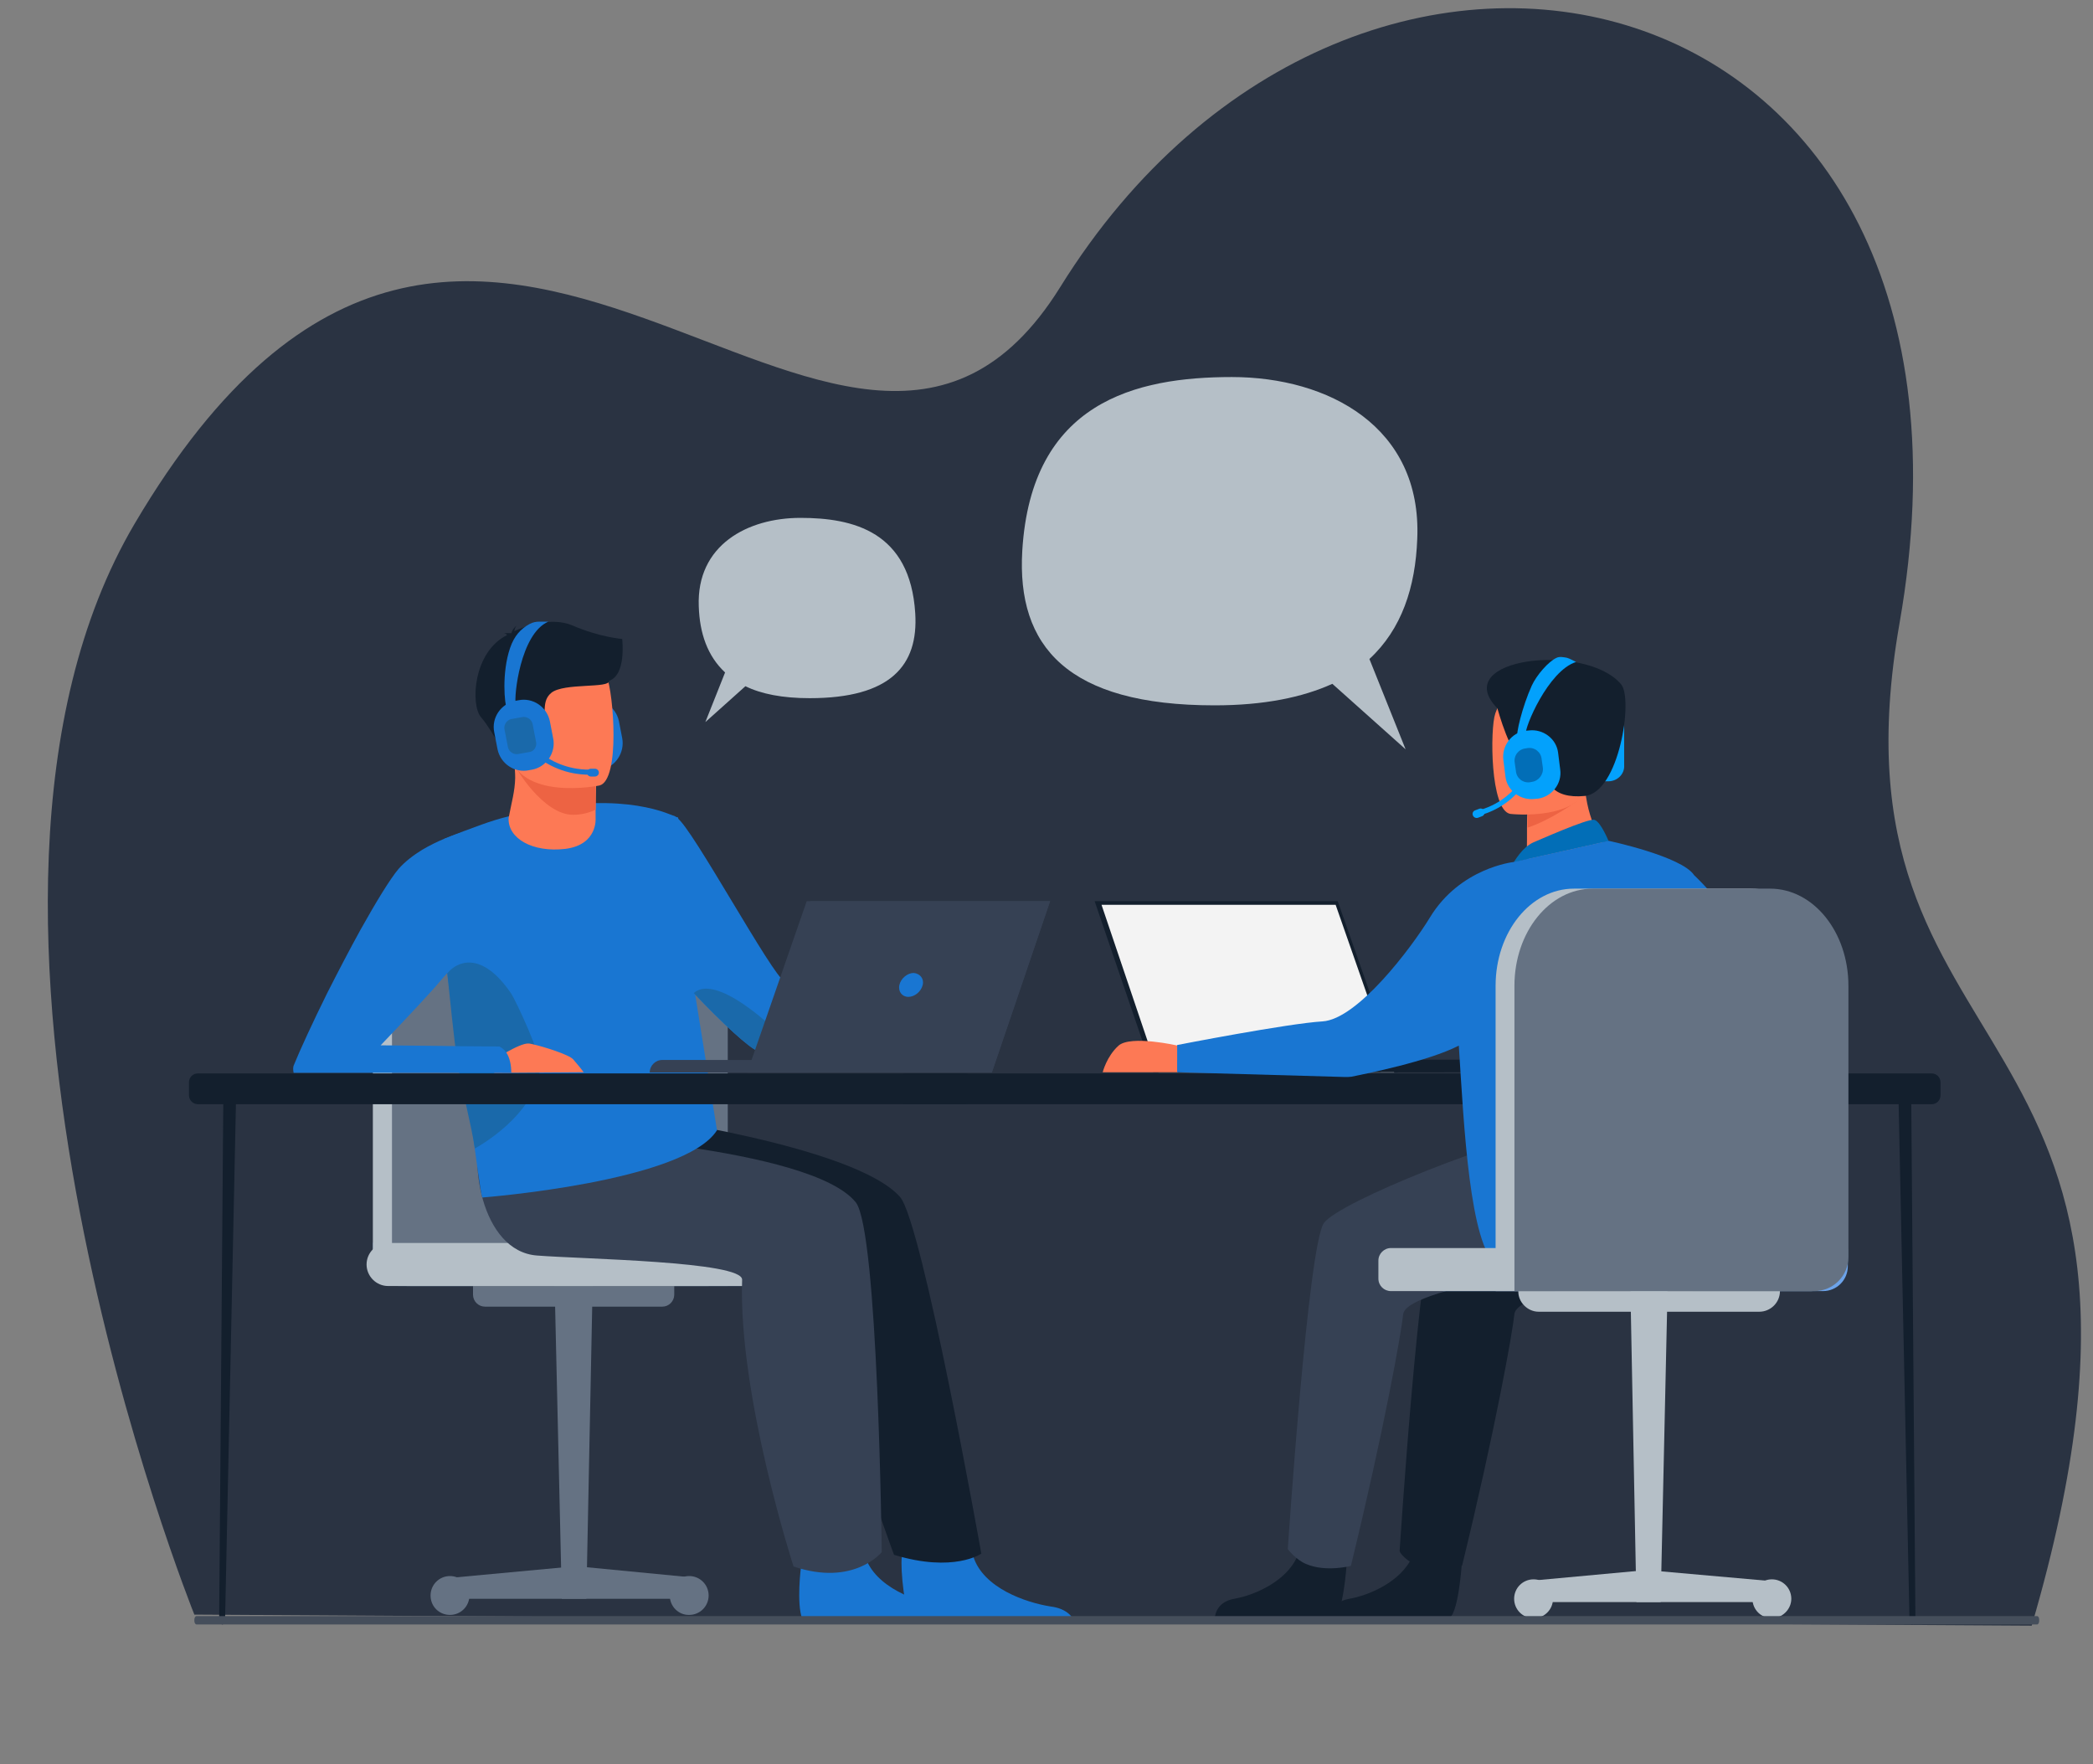 <?xml version="1.0" encoding="utf-8"?>
<!-- Generator: Adobe Illustrator 25.2.1, SVG Export Plug-In . SVG Version: 6.00 Build 0)  -->
<svg version="1.1" id="Layer_1" xmlns="http://www.w3.org/2000/svg" xmlns:xlink="http://www.w3.org/1999/xlink" x="0px" y="0px"
	 viewBox="0 0 700 590" style="enable-background:new 0 0 700 590;" xml:space="preserve">
<rect x="0" y="0" width="700" height="590" fill="#808080" stroke="none"/>
<style type="text/css">
	.st0{fill:#FD7955;}
	.st1{fill:#131F2D;}
	.st2{fill:#ED6343;}
	.st3{fill:#1976D2;}
	.st4{fill:#B5BFC7;}
	.st5{fill:#4B9BA9;}
	.st6{fill:#364154;}
	.st7{fill:#1A69AA;}
	.st8{fill:#B53C37;}
	.st9{fill:#99AEF9;}
	.st10{fill:#FFFFFF;}
	.st11{fill:#2A3342;}
	.st12{fill:#6CA3EA;}
	.st13{fill:#657283;}
	.st14{fill:#F3F3F3;}
	.st15{fill:#03A1FC;}
	.st16{fill:#026EB7;}
	.st17{fill:#454E5B;}
</style>
<g>
	<g>
		<path class="st0" d="M895.7,458.4c0.3,3.8,5.8,4,12,3.2s4.6,0.9,13.3,1c8.7,0.1,11.7-2.8,12.1-4c0.4-1.1-3.8-2-8.2-3.1
			c-0.5-0.1-1.2-0.3-1.7-0.4c-5-1.3-8.3-5-12.7-8.3c-4.1-3.1-9.3-14.4-9.3-14.4l-12-0.5c0,0,5,10.2,6.8,14.5
			c1.1,2.6,0.6,5.8,0.1,8.1C895.9,455.7,895.6,457.1,895.7,458.4z"/>
		<path class="st1" d="M907.7,461.6c6.2-0.7,4.6,0.9,13.3,1c8.7,0.1,11.7-2.8,12.1-4c0.4-1.1-3.8-2-8.2-3.1v0.1c0,0-5.6,3-12.7,2.2
			c-5.8-0.5-11.8-3-15.8-3.4c-0.2,1.3-0.5,2.7-0.4,4.1C896,462.4,901.5,462.4,907.7,461.6z"/>
	</g>
	<g>
		<path class="st0" d="M813.8,459.3c0.3,3.8,5.8,4,12,3.2s4.6,0.9,13.3,1c8.7,0.1,11.7-2.8,12.1-4c0.4-1.1-3.8-2-8.2-3.1
			c-0.5-0.1-1.2-0.3-1.7-0.4c-5-1.3-8.3-5-12.7-8.3c-4.1-3.1,0-21.6,0-21.6l-13-1.3c0,0,0.6,15.6,0.6,22.7c0,2.8-1.3,5.5-1.8,7.9
			C814,456.6,813.8,457.9,813.8,459.3z"/>
		<path class="st1" d="M825.8,462.5c6.2-0.7,4.6,0.9,13.3,1c8.7,0.1,11.7-2.8,12.1-4c0.4-1.1-3.8-2-8.2-3.1v0.1c0,0-5.6,3-12.7,2.2
			c-5.8-0.6-11.8-3-15.8-3.4c-0.2,1.3-0.5,2.7-0.4,4.1C814.1,463.1,819.6,463.2,825.8,462.5z"/>
	</g>
	<path class="st1" d="M851.9,139.7c2.2-9.2-1-13.6-4-15.8c-1.4-3.4-3-5.9-4.6-6.7c-3-1.7-6.5-1.8-9-1.7c0.6-0.6,1.9-0.9,1.9-0.9
		c-1.5-0.2-5,1.3-5,1.3c-21.4-8.2-24.8,23.3-24.4,30.6c0.4,7.4,0.4,15.9-10.8,21.7c-21.3,11,7.1,52.5,7.1,52.5
		c-0.5-5.9,26.7-37.2,41-46.5c3.4-5.1,4.7-14.1,4.8-14.9c-0.6,7.2-1.8,11.1-2.9,13.5C852.6,166.7,853.6,152.3,851.9,139.7z"/>
	<path class="st0" d="M843.4,174.5c0.1,0-6.8,3.6-12.1,2.2c-4.9-1.4-8.1-7.7-8-7.7c2-0.4,2.7-3.3,2.7-15.6l1,0.2l15.8,3.1
		c0,0-0.3,5-0.3,9.7C842.2,170.4,842.6,174.1,843.4,174.5z"/>
	<path class="st2" d="M842.7,156.8c0,0-0.3,5-0.3,9.7c-8.9-0.2-13.6-8.3-15.5-12.8L842.7,156.8z"/>
	<path class="st3" d="M907.1,438.6c0.7,2.5-1,4.9-3.5,5l-6.2,0.3l-6.5,0.2c-1.6,0-3.2-0.6-4.3-1.9c-5.2-6.4-21.3-27.8-31.1-58.8
		c-0.3-0.9-0.5-1.7-0.9-2.7c-6.4-18.8-19.8-42.3-26.8-63.7c-1.1-3.4-2.1-6.6-3-9.6c-0.3-1-0.5-1.9-0.9-2.9
		c-5.2-18.1-6.7-29.8-8.1-42.5l50.8,0.4C866.7,262.5,877.4,345.6,907.1,438.6z"/>
	<path class="st4" d="M859.7,233.3c-0.1,24.2,3.5,34.5,3.5,34.5s-21.8,11-47.7,2.9c-0.3-0.1-7.1-40-6.4-43.6
		c1.2-6.7,1.2-13.7,0.6-20.3c-1.6-17.4-6.3-31.9-6.3-31.9c7.1-1.6,13.7-4.4,20.9-7.2c1.7,2.1,6.8,4.3,11.3,4.2
		c5.1-0.1,6.8-2.4,6.5-4.7c5.5,3.1,9.8,6,9.8,6c4.7,8.1,14.1,15.9,14.9,28.4C867.2,204.9,859.7,232.7,859.7,233.3z"/>
	<path class="st5" d="M816,236c-2.2,3.1-6.5,22.2-17.1,24.7c5.5-13.6,9.6-19.6,10.3-23.7c1.2-7.8,1.2-15.9,0.6-23.5
		c3.5-6.2,6.2-10.5,6.2-10.5c0.3-1,5.7-17.5,7.4-2.8C824.9,214.9,818.4,232.5,816,236z"/>
	<path class="st6" d="M852,171.6c0,0,7.6,4.1,10.7,8.1c3.2,4.1,21.8,37.5,21.8,40.8c0,3.3-18.9,1.2-18.9,1.2L852,171.6z"/>
	<path class="st0" d="M845.7,161.2c0,0-20.9,0.3-20.9-12.7c0-13-2.8-21.8,10.7-22.6c13.4-0.7,16,4.2,17.1,8.6
		C853.5,138.8,851.1,160.7,845.7,161.2z"/>
	<path class="st1" d="M844.8,125.6c0,0-5.8,15.3-14.5,17.6c-8.8,2.2-12.6-0.1-12.6-0.1s6.7-5.3,8.1-14.8
		C825.9,128.4,840.5,118.3,844.8,125.6z"/>
	<path class="st1" d="M843.4,126.9c0,0,4.3,3.4,5.3,6.7s1.5,10.2,3.5,9.9c0,0,4.3-10.4-0.5-16.4C846.6,121,843.4,126.9,843.4,126.9z
		"/>
	<path class="st6" d="M842.2,167.5c0,0,12.1,29.9,12.5,36c0.3,6.1,1.4,99.2,1.4,99.2s-0.7,4.3,7.5,2.5c8.2-1.8,10.4-3.5,10.4-3.5
		s-7.8-57.4-5.7-77.4s-16.5-52.6-16.5-52.6L842.2,167.5z"/>
	<path class="st7" d="M897.4,444l-7.1,0.2c-1.3,0-2.5-0.5-3.3-1.5c-4.8-5.8-21.5-27.5-31.4-59.3c-0.3-0.9-0.5-1.7-0.9-2.7
		c-6.4-18.8-19.8-42.3-26.8-63.7c-1.1-3.4-2.1-6.6-3-9.6c-0.3-1-0.5-1.9-0.9-2.9l7.5-5.7c0,0,22.4,36.3,29.4,70.7
		C866.9,399.3,891.1,435.1,897.4,444z"/>
	<path class="st3" d="M832.2,372.7c0.1,15.7-0.6,50.9-2.6,68c-0.2,1.6-1.5,2.8-3.1,2.8h-5.3c-2.2,0-4,0-5,0c-1,0-1.8-0.7-1.9-1.6
		c-5.2-26.8-9.1-49.2-11.8-68.4c-2.4-16.1-4.4-29.9-6-41.8c-1.6-12-2.7-22-3.1-30.5c-0.1-1.3-0.1-2.7-0.1-3.8c0-1.3,0-2.5,0-3.7
		l43.9-4.3C836.7,318.4,832.2,363.1,832.2,372.7z"/>
	<path class="st7" d="M821.3,443.6c-2,0-3.5,0-4.7,0c-1.2,0-2.1-0.9-2.4-2c-5.2-26.7-9-48.8-11.8-68.1c-2.4-16.1-4.4-29.9-6-41.8
		c-1.6-12-2.7-22-3.1-30.5l16.1,9.5c0,0-10.3,3.6-6.4,31.1C807.2,369.2,815.8,439.6,821.3,443.6z"/>
	<path class="st6" d="M823.4,300.9c0,0-3.1,11.2-13.8,9.7c-10.7-1.4-25.9-7.8-25.9-7.8s4.6-14.4,10.3-33.5
		c6.8-23,15.4-52.6,19.5-71.3c1.2-5.2,1.9-9.6,2.1-12.7l8.9-17.2c0,0,13.3,29.7,14,37.2C839,212.8,823.4,300.9,823.4,300.9z"/>
	<path class="st1" d="M822.9,220.9c-0.4,12.1-3.3,35.7-28.8,48.3c-0.1,0-0.1,0.1-0.2,0.1c6.8-23,15.4-52.6,19.5-71.3
		C818,205,823.2,214.3,822.9,220.9z"/>
	<path class="st0" d="M812.7,204.1l11.8-36.1c0,0-14.8,4.4-22.2,8.1c0,0-4.6,6-7.5,19.8c0,0-3,33.1,3.7,45.3c0,0,21.4,4.3,55.7-7.5
		v-7.8c0,0-37.4,1.9-45.1,2.9L812.7,204.1z"/>
	<path class="st6" d="M824.4,168.1c0,0-21.7,1.5-26.9,13.1c-5.2,11.7-6.9,50.4-0.2,61.8c0,0,9.2,2.6,25.3-0.4c0.2,0,0.4-0.1,0.6-0.1
		c0,0,5.1-12.6,0.5-15.2c0,0-13.7,0.7-12.3-3.8C813,219.1,824.4,168.1,824.4,168.1z"/>
	<g>
		<path class="st8" d="M878.9,230.9l-0.6,2l-35.6-11.1c0,0-0.4-0.5-0.2-1.3c0.2-0.7,0.9-0.7,0.9-0.7L878.9,230.9z"/>
		<polygon class="st8" points="881.5,232.8 878.9,230.9 878.3,232.9 		"/>
	</g>
	<path class="st0" d="M854.1,225.9c0,0,8.1-5,11.4-4.2c3.4,0.7,12.1,7.1,7.9,8.3c-4.2,1.4-7.5-0.1-9.1,1c-1.6,1-2.8,2.8-10.3,2.8
		C846.6,233.7,854.1,225.9,854.1,225.9z"/>
	<g>
		<polygon class="st1" points="851.1,270 888.1,270.1 902.4,216.2 865.3,216.2 		"/>
		<path class="st9" d="M866.9,212.5c0,0-2.9,0.4-1.6,3.7h12.6l-4.1-3.7H866.9z"/>
		<path class="st10" d="M866.9,212.5c0,0,5.6,0,7.5,4.5c2.4,5.5,1.4,20.8,1.4,20.8h29.7c0,0,4.7-18.1-5.1-25.3H866.9z"/>
	</g>
	<path class="st0" d="M895.2,243c0,0-4.5-3.3-5.9-1.4c-1.4,1.9,1.1,11.8,4,11C896.2,251.9,896.2,245,895.2,243z"/>
</g>
<path class="st11" d="M65,540c0,0-95.4-236.9-20-364.8C159.8-19.6,281.8,213.1,354.6,96C454.2-64.4,674-12.1,635.3,208.4
	C608.2,363,741.1,333.2,679.5,543.7L65,540z"/>
<g>
	<g>
		<path class="st12" d="M261.1,430.1H133.3c-4.7,0-8.5-3.7-8.5-8.5v-6h136.3L261.1,430.1L261.1,430.1z"/>
		<g>
			<polygon class="st13" points="196.1,534.7 187.9,534.7 185.5,430.1 198.2,430.1 			"/>
			<polygon class="st13" points="231.9,534.7 151.8,534.7 151.8,527.6 192.6,523.8 231.9,527.6 			"/>
			<path class="st13" d="M144,533.6c0-3.6,2.9-6.5,6.5-6.5s6.5,2.9,6.5,6.5s-2.9,6.5-6.5,6.5S144,537.3,144,533.6z"/>
			<path class="st13" d="M224,533.6c0-3.6,2.9-6.5,6.5-6.5c3.6,0,6.5,2.9,6.5,6.5s-2.9,6.5-6.5,6.5C227,540.2,224,537.3,224,533.6z"
				/>
			<path class="st13" d="M221.5,437h-59.3c-2.2,0-4-1.8-4-4v-2.9h67.3v2.9C225.5,435.2,223.7,437,221.5,437z"/>
		</g>
		<path class="st4" d="M136.2,430.1c-6.3,0-11.5-5.1-11.5-11.5v-91.2c0-18,11.8-32.7,26.3-32.7h59.7c14.6,0,26.3,14.6,26.3,32.7
			v102.7H136.2z"/>
		<path class="st13" d="M137.4,430.1c-3.5,0-6.3-2.8-6.3-6.3v-96.4c0-18,11.8-32.7,26.3-32.7h59.7c14.6,0,26.3,14.6,26.3,32.7v24.8
			v77.9H137.4z"/>
		<path class="st4" d="M275.6,430.1H129.8c-4,0-7.2-3.3-7.2-7.2l0,0c0-4,3.3-7.2,7.2-7.2h146c4,0,7.2,3.3,7.2,7.2l0,0
			C282.9,426.8,279.6,430.1,275.6,430.1z"/>
	</g>
</g>
<g>
	<path class="st3" d="M359.6,542.8h-54.4c-2.7-3.1-4.1-18.2-3.6-22c0.1-0.7,1.1-4.3,1.1-4.3s20.1-8.5,22.6,2.9
		c0.1,0.4,0.1,0.7,0.2,1.1c3.3,10.6,17.6,15.5,26,16.8C356.9,538,358.9,540.9,359.6,542.8z"/>
	<path class="st1" d="M211.6,373.2c1.9,0,74.4,10.1,89.4,27.1c7.5,8.5,27.2,119.3,27.2,119.3s-9.2,6.5-29.2,0.4
		c0,0-26.6-71.8-25.5-91.9c0.2-5.6-64.4-8-75.8-10.6c-11.5-2.7-25.6-9.3-19.5-20.3C184.3,386.1,211.6,373.2,211.6,373.2z"/>
	<path class="st3" d="M323.5,542.8h-54.4c-2.7-3.1-1.7-15-1.2-18.8c0.1-0.7,0.1-1.2,0.1-1.2s18.6-14.9,21.1-3.5
		c0.1,0.4,0.1,0.7,0.2,1.1c3.3,10.6,17.6,15.5,26,16.8C320.7,538,322.7,540.9,323.5,542.8z"/>
	<path class="st6" d="M182.7,379.1c1.9,0,88.4,4.3,103.5,23c7.5,9.3,8.7,117,8.7,117s-9.3,11.6-29.5,4.8c0,0-18.5-57.2-17.2-95.9
		c0.2-6.2-53.8-6.9-68.6-8.1c-18.8-1.4-23.6-33.1-17.4-45.2C168.3,362.4,182.7,379.1,182.7,379.1z"/>
	<g>
		<path class="st3" d="M201.1,257.4l-1.1,0.2c-4.8,1-9.5-2.2-10.5-7l-1.1-5.7c-1-4.8,2.2-9.5,7-10.5l1.1-0.2c4.8-1,9.5,2.2,10.5,7
			l1.1,5.7C209,251.6,205.9,256.5,201.1,257.4z"/>
		<path class="st3" d="M239.8,378c-10.9,17.3-78.5,22.5-78.5,22.5c-1.1-2.8-6.3-47.4-7.1-50.5c-2.2-7.7-3.6-16.2-4.6-24.5
			c0-0.1,0-0.2,0-0.4c-1.6-14.4-1.6-28.3-1.3-36.6c0.1-4.8,0.4-7.7,0.4-8l0,0c0.1-0.1,0.4-0.1,0.5-0.2c4.1-1.7,8-3.1,11.8-4.5l0,0
			c3.1-1.1,6.2-2.1,9.2-2.8c5.2-1.4,9.9-2.4,14.4-3.1c5.2-0.8,9.9-1.2,14.3-1.3c0.2,0,0.4,0,0.6,0c1.1,0,2.2,0,3.3,0
			c10.6,0.2,17.6,2.3,21.1,3.7c0.5,0.2,1,0.4,1.3,0.5h0.1c0.4,0.1,0.7,0.4,1,0.5c0,0,0,0,0.1,0c0.1,0,0.2,0.1,0.4,0.1l5.6,58.6
			L239.8,378z"/>
		<path class="st3" d="M311.5,346.1c-7.7,3.6-53.8,6.6-58.2,5.3c-2.3-0.6-11.7-9.1-21.3-19.3l0,0c-9.1-9.8-18.1-21.1-21.3-29.4
			c-6.3-16.9-0.8-32-0.8-32s11.7,0,16.6,2.9c4.8,2.9,32.1,53.3,35.9,54.6c3.6,1.3,47,3.9,52,6.2
			C314.1,334.5,319.2,342.6,311.5,346.1z"/>
		<path class="st0" d="M199.2,270.7v2.9c0,0,0.8,8.9-10.1,10.3c-11,1.3-19.3-3.5-19-10.3c1-5.3,2.1-8.9,2.2-13.4
			c0-1.7-0.1-3.4-0.4-5.3l21.3-0.5l6.3,1L199.2,270.7z"/>
		<path class="st2" d="M199.2,255.3v15.5c-2.3,1.1-4.8,1.7-7.6,1.7c-9.8,0-19.5-15.7-19.8-17.6L199.2,255.3z"/>
		<path class="st0" d="M200.5,262.7c0,0-27.2,5.6-30.4-11.5c-3.1-17-8.8-27.8,8.5-32c17.3-4.2,21.9,1.6,24.3,7
			C205.2,231.7,207.5,260.9,200.5,262.7z"/>
		<path class="st1" d="M208.1,213.7c0,0-7.6-0.6-16.6-4.5c-7.2-3.1-16.4,0.4-19.5,1.9c0.1-0.5,0.2-1.1,0.7-1.8c0,0-1.3,1-1.6,2.3
			c-0.1,0.1-0.2,0.1-0.1,0.2c0,0-1.6-0.2-2.5,0.1c0,0,0.7-0.1,1,0.4l0.1,0.1c-11.4,5.6-12.3,23.4-8.7,27.5c4.3,5,9.7,16.2,9.7,16.2
			s1.9-2.7,1.1-7s3-4.3,7.7-6.4c4.8-2.1,0.8-7.6,5-11c4.2-3.4,19.6-1.4,19.3-4C209.5,225.7,208.1,214.2,208.1,213.7z"/>
		<path class="st7" d="M158.8,384.1c-1.3-8.8-4.5-20.1-5.9-29.5c-1.2-8-2.4-20.7-3.3-29c0-0.1,0-0.2,0-0.4c0,0,0.1,0.2,0.2,0.1
			c3-3.6,11.2-7.6,21.1,6.9c1.9,2.9,10.1,20.8,9.8,24.4C179.4,373.2,158.8,384.1,158.8,384.1z"/>
		<path class="st0" d="M165.3,358.8c-0.2-1.3,0-3,1.1-5.1c0,0,1.3-0.8,3-1.8c2.5-1.4,5.9-3.1,7.5-2.9c0.2,0,0.6,0.1,1.1,0.2
			c3.7,0.8,12.3,3.5,13.7,5.1c1.1,1.3,2.5,2.9,3.5,4.3L165.3,358.8L165.3,358.8z"/>
		<path class="st3" d="M171,358.8H98.2c-0.2-1-0.2-1.8,0-2.4c2.2-5.4,6.4-14.5,11.2-24.2c3.6-7.1,7.5-14.6,11.2-21.3
			c5.2-9.3,9.9-17,12.7-20.3c2.2-2.5,5-4.6,7.9-6.4c2.4-1.4,5-2.7,7.2-3.6l0,0c0.1-0.1,0.4-0.1,0.5-0.2c5.1-2.1,9.1-2.9,9.1-2.9
			s0,2.3,0,5.8c0,10.3-0.4,30.9-3.6,36c-1,1.4-2.7,3.5-4.7,6c-0.1,0.1-0.1,0.1-0.2,0.2c-1.2,1.3-2.4,2.8-3.7,4.3
			c-7.6,8.5-17.3,18.5-18.4,19.7c-0.1,0.1-0.1,0.1-0.1,0.1h0.1l20.4,0.2l6.3,0.1l12.9,0.1c0.8,0.4,1.6,1,2.2,1.8
			C170.6,353.8,171,356.5,171,358.8z"/>
		<path class="st7" d="M311.5,346.1c-7.7,3.6-53.8,6.6-58.2,5.3c-2.3-0.6-11.7-9.1-21.3-19.3c0.5,0.1,4.8-7.2,24.8,10.1
			c0,0,5.2,2.3,19.5,1C290.2,342.1,308.5,341.6,311.5,346.1z"/>
		<path class="st3" d="M178,257.4l-1.1,0.2c-4.8,1-9.5-2.2-10.5-7l-1.1-5.7c-1-4.8,2.2-9.5,7-10.5l1.1-0.2c4.8-1,9.5,2.2,10.5,7
			l1.1,5.7C186,251.6,182.8,256.5,178,257.4z"/>
		<g>
			<path class="st3" d="M169.5,237c-0.7-1.3-1.8-11.8,1.1-20.3c1.4-4.1,3.6-6.4,6.5-8c1.1-0.6,2.2-0.8,3.4-0.8h2.9
				c-9.4,4-11.6,25.3-10.9,27.5c0-0.1,0-0.1-0.1-0.1L169.5,237z"/>
		</g>
		<g>
			<path class="st3" d="M197.1,259.1c-15.8,0-23.7-12.4-23.7-12.7l1.4-0.8l-0.8,0.5l0.7-0.5c0.1,0.1,7.5,11.8,22.4,11.8
				c0.1,0,0.2,0,0.2,0v1.7C197.2,259.1,197.1,259.1,197.1,259.1z"/>
		</g>
		<path class="st7" d="M177.1,251.5l-3.9,0.7c-1.4,0.2-2.9-0.7-3.3-2.2l-1.2-6.2c-0.2-1.4,0.7-2.9,2.2-3.3l3.9-0.7
			c1.4-0.2,2.9,0.7,3.3,2.2l1.2,6.2C179.6,249.7,178.6,251.3,177.1,251.5z"/>
		<path class="st3" d="M199,259.7h-1.4c-0.7,0-1.3-0.6-1.3-1.3l0,0c0-0.7,0.6-1.3,1.3-1.3h1.4c0.7,0,1.3,0.6,1.3,1.3l0,0
			C200.3,259.1,199.7,259.7,199,259.7z"/>
	</g>
</g>
<path class="st4" d="M233.7,202.8c-0.8-20.5,16.3-29.6,34-29.6s36.7,4.6,38.4,31.9c1.1,17.5-8.3,28.4-35.3,28.4
	c-9.1,0-16.2-1.4-21.5-4l-13.4,12l6.6-16.6C236.6,219.4,234,211.8,233.7,202.8z"/>
<path class="st4" d="M474,180.2c1.6-37.5-29.8-54.1-62-54.1c-32.1,0-67.1,8.3-70.1,58.1c-1.9,32,15.1,51.7,64.3,51.7
	c16.6,0,29.5-2.7,39.4-7.2l24.5,21.9l-12.1-30.2C468.8,210.4,473.4,196.4,474,180.2z"/>
<g>
	<g>
		<g>
			<path class="st1" d="M74.4,543.3L74.4,543.3c-0.6,0-1.1-1.2-1.1-2.7l1.4-174.5l4.3-1.3l-3.7,175.9
				C75.4,542.1,74.9,543.3,74.4,543.3z"/>
		</g>
		<path class="st1" d="M66.2,369.3h256.3c1.7,0,3-1.3,3-3v-4.3c0-1.7-1.3-3-3-3H66.2c-1.7,0-3,1.3-3,3v4.3
			C63.2,367.9,64.5,369.3,66.2,369.3z"/>
	</g>
	<g>
		<path class="st1" d="M639.5,543.3L639.5,543.3c0.6,0,1.1-1.2,1.1-2.7l-1.4-174.5l-4.3-1.3l3.7,175.9
			C638.4,542.1,638.9,543.3,639.5,543.3z"/>
	</g>
	<path class="st1" d="M303.2,369.3h342.8c1.7,0,3-1.3,3-3v-4.3c0-1.7-1.3-3-3-3H303.2c-1.7,0-3,1.3-3,3v4.3
		C300,367.9,301.5,369.3,303.2,369.3z"/>
</g>
<g>
	<path class="st6" d="M270,358.7h-52.7l0,0c0-2.3,1.9-4.2,4.2-4.2H270V358.7z"/>
	<polygon class="st6" points="351.2,301.4 331.7,358.7 249.9,358.7 269.8,301.4 	"/>
	<polygon class="st6" points="351.2,301.4 331.9,358.2 331.7,358.7 251,358.7 271,301.4 	"/>
	<path class="st3" d="M308.6,329.4c-0.5,2.2-2.7,4-4.8,4s-3.5-1.8-3-4c0.5-2.2,2.7-4,4.8-4C307.7,325.6,309.1,327.3,308.6,329.4z"/>
</g>
<g>
	<polygon class="st1" points="366.1,301.4 385.7,358.7 467.5,358.7 447.4,301.4 	"/>
	<polygon class="st14" points="368.4,302.6 387.2,358.2 387.5,358.7 466.3,358.7 446.7,302.6 	"/>
	<path class="st1" d="M385.7,358.7l114.2-0.1l0,0c0-2.3-1.9-4.2-4.2-4.2H384.5L385.7,358.7z"/>
</g>
<g>
	<path class="st15" d="M537.9,261.3h-7.7c-2.9,0-5.3-2.4-5.3-5.3v-12.3c0-2.9,2.4-5.3,5.3-5.3h7.7c2.9,0,5.3,2.4,5.3,5.3v12.2
		C543.4,258.9,540.9,261.3,537.9,261.3z"/>
	<g>
		<g>
			<path class="st1" d="M488.9,523c0,0-1.2,18-4.6,18.2c-0.5,0-17.6,0-17.6,0l-21.9-0.1c0,0,0.1-5.3,6.5-6.4c6.4-1.1,17.2-5.6,21-14
				C476.3,511.8,488.9,523,488.9,523z"/>
			<path class="st1" d="M551.6,375.4c0.8,0.7,23.2,24.9,21.3,43.5c-0.5,5.4-5.2,9.5-10.8,9.5h-27.2c0,0-27.7,5-28.4,11
				c-0.6,6-6.3,38.3-17.5,84.2c0,0-8.3,2.9-13.3,0.8c-6.6-2.7-7.6-5.6-7.6-5.6s6.6-102.8,12-110.1s59.8-28.8,77.4-30.9
				C575.1,375.7,551.6,375.4,551.6,375.4z"/>
			<path class="st0" d="M393.9,349.7c0,0-15.7-3.6-19.8,0c-4,3.6-5.3,8.9-5.3,8.9h25.1V349.7z"/>
			<path class="st1" d="M450.4,523c0,0-1.2,18-4.6,18.2c-0.5,0-17.6,0-17.6,0l-21.9-0.1c0,0,0.1-5.3,6.5-6.4c6.4-1.1,17.2-5.6,21-14
				C438,511.8,450.4,523,450.4,523z"/>
			<path class="st6" d="M572.1,375.4c0.6,0.5,5.4,13.5,8.7,28.3c2.8,12.7-6.9,24.8-19.9,24.8h-63.2c0,0-27.7,5-28.4,11
				c-0.6,6-6.3,38.3-17.5,84.2c0,0-8.3,2.2-14.9-0.6c-3.5-1.4-6.2-5-6.2-5s6.8-101.9,12.1-109.1c5.3-7.2,59.8-28.8,77.4-30.9
				C537.9,375.7,572.1,375.4,572.1,375.4z"/>
			<path class="st0" d="M537.1,283.4l-9.8,9.4h-16.7c0-1.3,0-6.9,0.1-12c0-0.2,0-0.6,0-0.8c0-1.1,0-2.2,0-3.1c0-2.8,0.1-4.8,0.1-4.8
				l4.2-2.9l9.5-6.5l5.2-3.5c0,0.1,0.5,4.7,0.5,5.3C531.4,276.3,537.1,283.4,537.1,283.4z"/>
			<path class="st16" d="M512.9,281.7c0.4-0.1,18.4-8.2,20.4-7.5c2.1,0.7,4.7,7.1,4.7,7.1l-31.8,7.1
				C506.3,288.6,508.8,283.5,512.9,281.7z"/>
			<path class="st3" d="M590.8,335.7c-3.4-21.1-17.9-37-24.2-43c-4.1-6.3-28.6-11.5-28.6-11.5s-20.3,4.6-31.8,7.1
				c0,0-17.9,1.9-28,18.6c-6.3,10.3-24.2,34-35.9,34.7c-11.7,0.7-48.6,7.9-48.6,7.9v9.1l56.2,1.6c0.7,0,1.3,0,2.1-0.1
				c4.8-1,25.6-5.1,35.9-10.4c1.7,26.6,3.6,67.1,12.8,73.5c9.8,6.8,78.8,7.7,86-2.7c3.7-5.3-0.8-36.7-6.5-67.1
				C587.5,350.2,592.3,344.7,590.8,335.7z"/>
			<path class="st2" d="M527.2,268.1l-0.8,0.5c0,0-7.9,5.7-15.5,8.2c0-2.8,0.1-4.8,0.1-4.8l4.2-2.9L527.2,268.1z"/>
			<path class="st0" d="M505.1,272.2c0,0,25.6,3,27.3-12.9c1.7-15.9,6-26.3-10.3-29c-16.3-2.7-20.1,3.1-22,8.3
				C498.3,243.8,498.4,271,505.1,272.2z"/>
			<path class="st1" d="M500.8,236.9c0,0,4.8,17.4,8.3,15.9c3.5-1.4,6.6-2.7,7.1,2.8c0.5,5.4,2.5,11.7,13.9,10.6
				c11.4-1.2,16.2-32.4,12.1-37.3C530.4,214.7,484.3,220,500.8,236.9z"/>
		</g>
		<g>
			<path class="st12" d="M482.6,431.8h127.1c4.6,0,8.3-3.7,8.3-8.3v-6H482.6V431.8z"/>
			<path class="st4" d="M465.2,431.8h100.4c2.3,0,4.2-1.9,4.2-4.2v-6c0-2.3-1.9-4.2-4.2-4.2H465.2c-2.3,0-4.2,1.9-4.2,4.2v6
				C461,430,462.9,431.8,465.2,431.8z"/>
			<g>
				<polygon class="st4" points="547.3,535.8 555.4,535.8 557.7,431.8 545.3,431.8 				"/>
				<polygon class="st4" points="511.7,535.8 591.3,535.8 591.3,528.7 550.7,525.1 511.7,528.7 				"/>
				<path class="st4" d="M599.1,534.7c0-3.6-2.9-6.5-6.5-6.5s-6.5,2.9-6.5,6.5s2.9,6.5,6.5,6.5C596,541.2,599.1,538.3,599.1,534.7z"
					/>
				<path class="st4" d="M519.4,534.7c0-3.6-2.9-6.5-6.5-6.5c-3.6,0-6.5,2.9-6.5,6.5s2.9,6.5,6.5,6.5
					C516.5,541.2,519.4,538.3,519.4,534.7z"/>
				<path class="st4" d="M514.6,438.7h73.8c3.7,0,6.9-3,6.9-6.9l0,0h-87.5l0,0C507.7,435.5,510.9,438.7,514.6,438.7z"/>
			</g>
			<path class="st4" d="M605.6,431.8c3.4,0,6.3-2.8,6.3-6.3v-95.8c0-18-11.7-32.5-26.2-32.5h-59.3c-14.5,0-26.2,14.5-26.2,32.5
				v102.1H605.6z"/>
			<path class="st13" d="M606.8,431.8c6.3,0,11.4-5.1,11.4-11.4v-90.7c0-18-11.7-32.5-26.2-32.5h-59.3c-14.5,0-26.2,14.5-26.2,32.5
				v102.1H606.8z"/>
		</g>
	</g>
	<g>
		<g>
			<path class="st15" d="M495.9,272.4c14.6-4.6,18.2-18.5,18.2-18.6l-1.6-0.4l0.7,0.2l-0.7-0.2c0,0.1-3.4,13.2-17.2,17.4
				c-0.1,0-0.2,0-0.2,0.1l0.5,1.6C495.7,272.5,495.9,272.5,495.9,272.4z"/>
		</g>
		<path class="st15" d="M494.3,273.5l1.3-0.5c0.7-0.2,1.1-1,0.8-1.7l0,0c-0.2-0.7-1-1.1-1.7-0.8l-1.3,0.5c-0.7,0.2-1.1,1-0.8,1.7
			l0,0C492.9,273.4,493.6,273.7,494.3,273.5z"/>
	</g>
	<g>
		<path class="st15" d="M514.4,267.1l-1.1,0.1c-4.7,0.6-9.2-2.7-9.8-7.4l-0.7-5.6c-0.6-4.7,2.7-9.2,7.4-9.8l1.1-0.1
			c4.7-0.6,9.2,2.7,9.8,7.4l0.7,5.6C522.5,262,519.1,266.4,514.4,267.1z"/>
		<g>
			<path class="st15" d="M507.5,246.8c-0.6-1.2,1.6-10.4,4.8-17.5c1.6-3.5,5.6-8.1,8.3-9.3c1-0.5,2.4-0.2,3.5,0c0.8,0.2,3,1.4,3,1.4
				c-9.3,2.9-17.4,22.2-16.8,24.2c0-0.1,0-0.1-0.1-0.1L507.5,246.8z"/>
		</g>
		<path class="st16" d="M512.3,261.5l-0.5,0.1c-2.4,0.4-4.6-1.3-4.8-3.7l-0.4-2.8c-0.4-2.4,1.3-4.6,3.7-4.8l0.5-0.1
			c2.4-0.4,4.6,1.3,4.8,3.7l0.4,2.8C516.3,259,514.6,261.2,512.3,261.5z"/>
	</g>
</g>
<path class="st17" d="M682,541.7v0.4c0,0.6-0.3,1.2-0.7,1.2H65.7c-0.3,0-0.7-0.5-0.7-1.2v-0.4c0-0.6,0.3-1.2,0.7-1.2h615.6
	C681.7,540.5,682,541,682,541.7z"/>
</svg>
